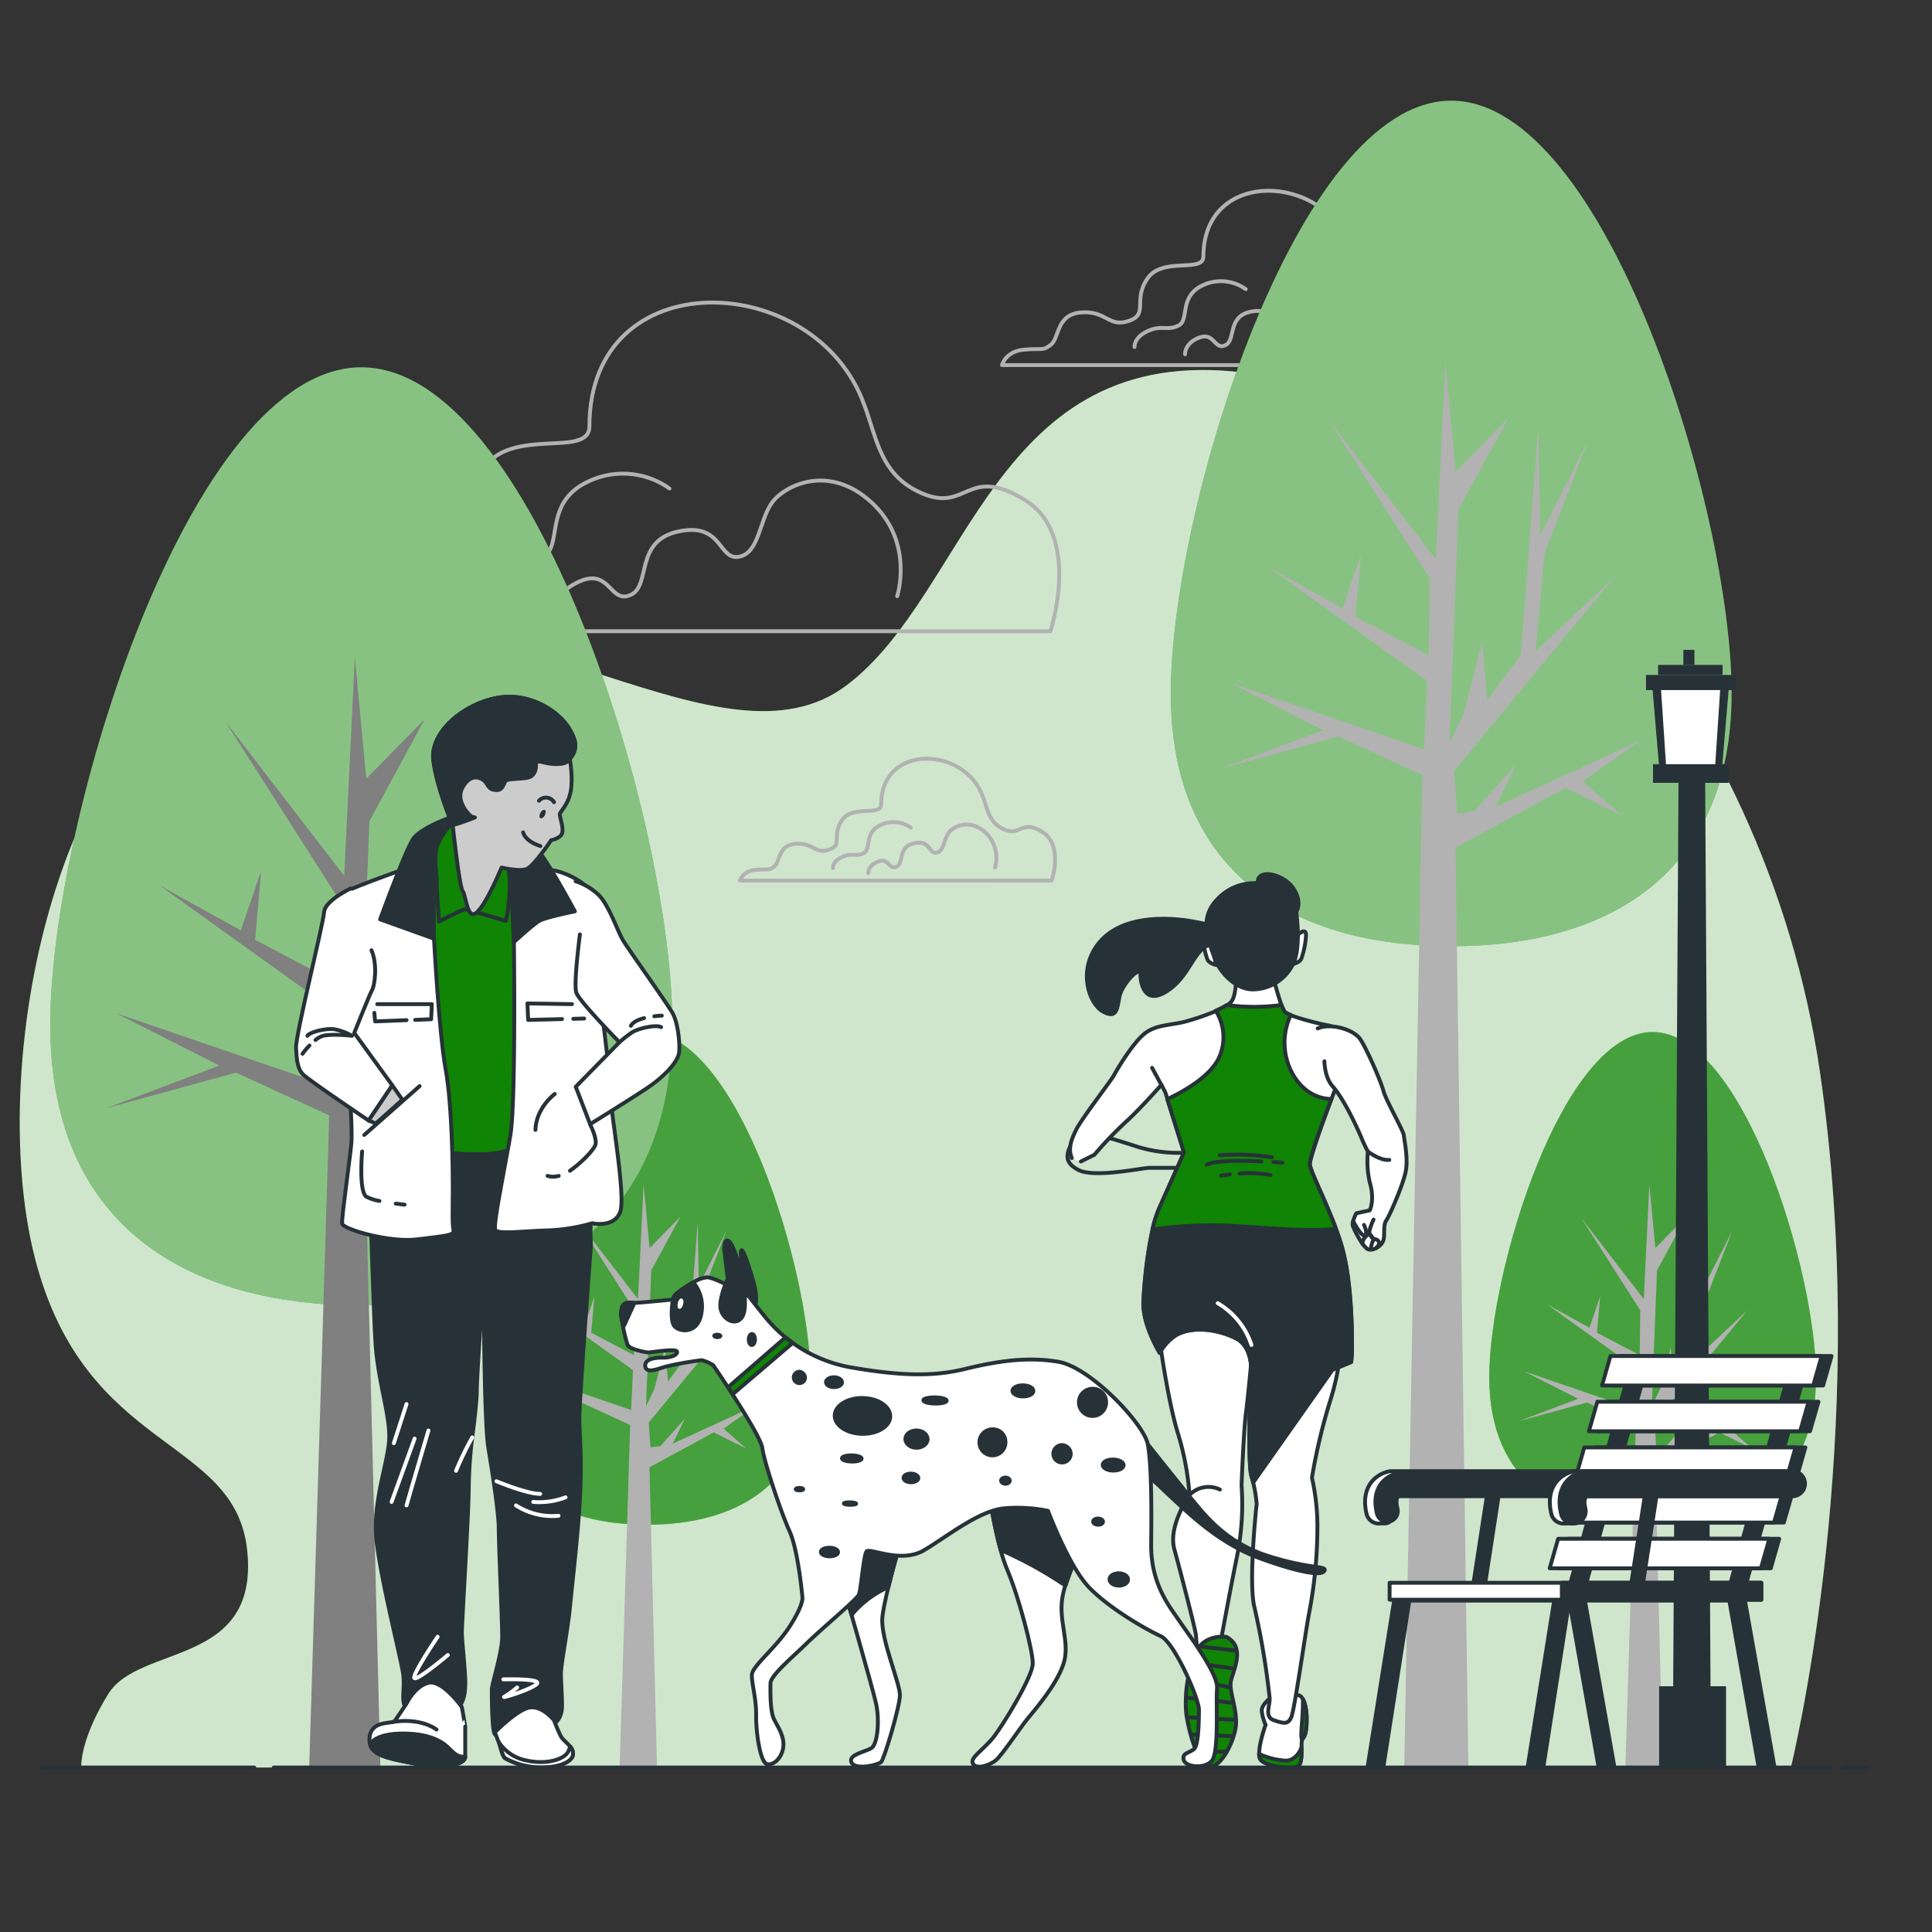 <svg xmlns="http://www.w3.org/2000/svg" viewBox="0 0 500 500"><rect x="0" y="0" width="500" height="500" fill="#333333" stroke="none"/><g id="freepik--background-simple--inject-4"><path d="M64,401.43c3,30-28,24-36,37-6.26,10.17-7,16.66-7,19H463.48c3.15-13.39,20.27-92.54,7.52-180-14-96-84-173-149-181s-71,57-103,81-86-26-145-14-78,111-65,162S61,371.43,64,401.43Z" style="fill:#108404"></path><path d="M64,401.43c3,30-28,24-36,37-6.26,10.17-7,16.66-7,19H463.48c3.15-13.39,20.27-92.54,7.52-180-14-96-84-173-149-181s-71,57-103,81-86-26-145-14-78,111-65,162S61,371.43,64,401.43Z" style="fill:#fff;opacity:0.8"></path></g><g id="freepik--Clouds--inject-4"><path d="M224.66,107.59c-.31-.94-.63-1.89-1-2.83-12.58-35-71.12-37.41-71.12,5.6,0,8.28-19.88,0-27.34,10.76s.83,17.4-9.11,20.71-10.77-5-23.19-4.14S82.16,150.11,78,153.43s-4.14,1.65-13.25,2.48S54,163.37,54,163.37H271.84s8.28-24.85-6.63-34-14.9,3.31-26.5-1.66C229.13,123.64,227.34,115.85,224.66,107.59Z" style="fill:none;stroke:#b2b2b2;stroke-linecap:round;stroke-linejoin:round"></path><path d="M232.19,154.3s4.51-13.94-6.56-24.2-22.57-4.51-25.85,0-3.28,13.13-8.61,14-4.11-9-15.59-6.56-7,13.94-12.31,16.4-5.33-6.56-12.72-3.69-7,8.21-7,8.21" style="fill:none;stroke:#b2b2b2;stroke-linecap:round;stroke-linejoin:round"></path><path d="M173.27,126.43a20.79,20.79,0,0,0-21-1.82c-11.88,5.48-6.4,16.9-11.88,19.64s-8.22-.46-15.07,2.74-6.39,7.76-6.39,7.76" style="fill:none;stroke:#b2b2b2;stroke-linecap:round;stroke-linejoin:round"></path><path d="M349.57,64.86c-.16-.49-.32-1-.5-1.5-6.66-18.51-37.63-19.78-37.63,3,0,4.38-10.51,0-14.46,5.69s.44,9.2-4.82,11-5.69-2.63-12.26-2.2-5.7,6.58-7.89,8.33-2.19.88-7,1.31-5.7,4-5.7,4H374.53s4.38-13.15-3.5-18-7.89,1.76-14-.87C351.94,73.36,351,69.23,349.57,64.86Z" style="fill:none;stroke:#b2b2b2;stroke-linecap:round;stroke-linejoin:round"></path><path d="M353.56,89.57s2.39-7.37-3.47-12.8-11.94-2.39-13.67,0-1.74,6.94-4.56,7.38-2.17-4.78-8.25-3.47-3.69,7.37-6.51,8.68-2.82-3.48-6.72-2-3.69,4.34-3.69,4.34" style="fill:none;stroke:#b2b2b2;stroke-linecap:round;stroke-linejoin:round"></path><path d="M322.39,74.83a11,11,0,0,0-11.11-1C305,76.76,307.9,82.8,305,84.25s-4.35-.24-8,1.45-3.38,4.11-3.38,4.11" style="fill:none;stroke:#b2b2b2;stroke-linecap:round;stroke-linejoin:round"></path><path d="M254.73,207.22q-.16-.53-.36-1.05c-4.66-13-26.33-13.86-26.33,2.07,0,3.07-7.36,0-10.13,4s.31,6.44-3.37,7.66-4-1.84-8.59-1.53-4,4.6-5.52,5.83-1.53.61-4.91.92-4,2.76-4,2.76H272.2s3.07-9.2-2.45-12.58-5.52,1.23-9.82-.61C256.39,213.16,255.72,210.27,254.73,207.22Z" style="fill:none;stroke:#b2b2b2;stroke-linecap:round;stroke-linejoin:round"></path><path d="M257.52,224.51a9,9,0,0,0-2.43-9c-4.1-3.8-8.35-1.67-9.57,0s-1.22,4.86-3.19,5.17-1.52-3.35-5.77-2.43-2.59,5.16-4.56,6.07-2-2.43-4.71-1.37-2.58,3-2.58,3" style="fill:none;stroke:#b2b2b2;stroke-linecap:round;stroke-linejoin:round"></path><path d="M235.7,214.19a7.7,7.7,0,0,0-7.78-.67c-4.4,2-2.37,6.25-4.4,7.27s-3-.17-5.58,1-2.36,2.88-2.36,2.88" style="fill:none;stroke:#b2b2b2;stroke-linecap:round;stroke-linejoin:round"></path></g><g id="freepik--Trees--inject-4"><path d="M209.73,356.44c0,27.54-18.93,38.17-42.29,38.17S125.15,384,125.15,356.44s18.94-89.36,42.29-89.36S209.73,328.89,209.73,356.44Z" style="fill:#108404"></path><path d="M209.73,356.44c0,27.54-18.93,38.17-42.29,38.17S125.15,384,125.15,356.44s18.94-89.36,42.29-89.36S209.73,328.89,209.73,356.44Z" style="fill:#fff;opacity:0.23"></path><polygon points="166.56 306.55 165.12 336.21 148.97 315.25 164.2 339.11 164.07 350.72 153.01 344.91 153.82 335.56 151.05 343.62 139.99 337.5 163.81 354.58 163.34 364.9 134.15 354.91 148.13 362 132.76 367.8 150.41 362.97 163.08 368.77 160.36 457.43 170.03 457.43 168.09 379.73 184.71 370.7 193.16 374.9 187.27 369.74 195.88 363.61 174.12 373.61 177.24 367.16 170.91 374.25 168.33 374.57 167.9 368.13 191.92 339.11 180.18 350.07 181.54 335.24 188.03 318.48 180.85 332.66 180.58 316.22 177.93 350.72 172.88 357.49 172.09 348.78 169.37 359.42 167.19 363.93 168.54 328.79 176.05 314.93 168.12 322.99 166.56 306.55" style="fill:#b2b2b2"></polygon><path d="M470,356.44c0,27.54-18.94,38.17-42.29,38.17s-42.3-10.63-42.3-38.17,18.94-89.36,42.3-89.36S470,328.89,470,356.44Z" style="fill:#108404"></path><path d="M470,356.44c0,27.54-18.94,38.17-42.29,38.17s-42.3-10.63-42.3-38.17,18.94-89.36,42.3-89.36S470,328.89,470,356.44Z" style="fill:#fff;opacity:0.23"></path><polygon points="426.85 306.55 425.41 336.21 409.26 315.25 424.49 339.11 424.36 350.72 413.3 344.91 414.11 335.56 411.35 343.62 400.28 337.5 424.1 354.58 423.63 364.9 394.45 354.91 408.43 362 393.05 367.8 410.7 362.97 423.37 368.77 420.65 457.43 430.32 457.43 428.39 379.73 445 370.7 453.45 374.9 447.57 369.74 456.17 363.61 434.41 373.61 437.53 367.16 431.2 374.25 428.63 374.57 428.19 368.13 452.22 339.11 440.47 350.07 441.83 335.24 448.33 318.48 441.15 332.66 440.87 316.22 438.22 350.72 433.18 357.49 432.39 348.78 429.66 359.42 427.48 363.93 428.83 328.79 436.34 314.93 428.41 322.99 426.85 306.55" style="fill:#b2b2b2"></polygon><path d="M448.14,179.39c0,47.27-32.49,65.5-72.57,65.5S303,226.66,303,179.39,335.49,26.06,375.57,26.06,448.14,132.12,448.14,179.39Z" style="fill:#108404"></path><path d="M448.14,179.39c0,47.27-32.49,65.5-72.57,65.5S303,226.66,303,179.39,335.49,26.06,375.57,26.06,448.14,132.12,448.14,179.39Z" style="fill:#fff;opacity:0.5"></path><polygon points="374.06 93.79 371.58 144.68 343.88 108.72 370 149.66 369.78 169.58 350.81 159.62 352.2 143.58 347.45 157.41 328.47 146.9 369.34 176.22 368.53 193.92 318.45 176.77 342.44 188.94 316.05 198.9 346.34 190.6 368.08 200.56 363.42 457.43 380.01 457.43 376.69 219.37 405.2 203.88 419.71 211.07 409.6 202.22 424.36 191.71 387.03 208.86 392.38 197.79 381.52 209.96 377.1 210.52 376.36 199.45 417.58 149.66 397.42 168.47 399.77 143.02 410.91 114.25 398.59 138.6 398.12 110.38 393.57 169.58 384.91 181.19 383.56 166.26 378.88 184.51 375.14 192.26 377.45 131.96 390.34 108.17 376.74 122 374.06 93.79" style="fill:#b2b2b2"></polygon><path d="M174,265.17c0,52.44-36,72.66-80.51,72.66S13,317.61,13,265.17,49.05,95.06,93.51,95.06,174,212.72,174,265.17Z" style="fill:#108404"></path><path d="M174,265.17c0,52.44-36,72.66-80.51,72.66S13,317.61,13,265.17,49.05,95.06,93.51,95.06,174,212.72,174,265.17Z" style="fill:#fff;opacity:0.5"></path><polygon points="91.83 170.19 89.08 226.66 58.35 186.77 87.33 232.18 87.08 254.28 66.03 243.23 67.58 225.43 62.31 240.78 41.25 229.12 86.59 261.64 85.69 281.28 30.14 262.26 56.76 275.76 27.48 286.81 61.08 277.6 85.2 288.65 80.02 457.43 98.44 457.43 94.75 309.51 126.38 292.33 142.47 300.31 131.26 290.49 147.64 278.83 106.22 297.85 112.16 285.58 100.1 299.08 95.2 299.7 94.39 287.42 140.11 232.18 117.75 253.05 120.35 224.82 132.71 192.9 119.04 219.91 118.52 188.61 113.48 254.28 103.87 267.17 102.37 250.6 97.18 270.85 93.03 279.44 95.6 212.54 109.89 186.15 94.8 201.5 91.83 170.19" style="fill:gray"></polygon></g><g id="freepik--Streetlight--inject-4"><polygon points="442.77 451.33 432.93 451.33 434.4 201.53 441.29 201.53 442.77 451.33" style="fill:#263238"></polygon><polygon points="445.52 200.32 429.54 200.32 427.54 176.84 447.52 176.84 445.52 200.32" style="fill:#263238"></polygon><polygon points="443.74 200.32 431.32 200.32 429.77 176.84 445.29 176.84 443.74 200.32" style="fill:#fff"></polygon><rect x="425.98" y="174.68" width="23.23" height="3.91" style="fill:#263238"></rect><rect x="427.8" y="197.77" width="19.57" height="4.83" style="fill:#263238"></rect><rect x="429.11" y="172.07" width="16.7" height="2.61" style="fill:#263238"></rect><rect x="435.65" y="168.18" width="2.87" height="3.91" style="fill:#263238"></rect><rect x="429.38" y="436.4" width="17.32" height="21.02" style="fill:#263238"></rect></g><g id="freepik--Bench--inject-4"><path d="M356.82,394.29a3.24,3.24,0,0,1-3.15-2.49c-.75-3.18-.41-5.83,1-7.9a7.78,7.78,0,0,1,5.12-3.16,2.83,2.83,0,0,1,.41,0h53.36a3.24,3.24,0,0,1,0,6.48h-53a1.11,1.11,0,0,0-.58.43c-.15.23-.44.94,0,2.68s.58,3.48-1.16,3.9C358.56,394.26,357.07,394.29,356.82,394.29Z" style="fill:#fff;stroke:#263238;stroke-linecap:round;stroke-linejoin:round"></path><path d="M359,394.29a3.24,3.24,0,0,1-3.15-2.49c-.75-3.18-.41-5.83,1-7.9a7.78,7.78,0,0,1,5.12-3.16,2.83,2.83,0,0,1,.41,0h53.36a3.24,3.24,0,0,1,0,6.48h-53a1.11,1.11,0,0,0-.58.43c-.15.23-.44.94,0,2.68a3.24,3.24,0,0,1-2.4,3.9A3.2,3.2,0,0,1,359,394.29Z" style="fill:#263238"></path><line x1="382.77" y1="410.25" x2="386.63" y2="385.19" style="fill:none;stroke:#263238;stroke-linecap:round;stroke-linejoin:round;stroke-width:4px"></line><path d="M455.14,457.43h4.11l-8-45.16,16.06-57.73-3.83-1.07-16.2,58.24a2,2,0,0,0,0,1Z" style="fill:#263238;stroke:#263238;stroke-linecap:round;stroke-linejoin:round"></path><path d="M399.41,457.43l6.73-43.2h43.07v-4H404.55a2,2,0,0,0-1.94,1.56l-7.28,45.62Z" style="fill:#263238;stroke:#263238;stroke-linecap:round;stroke-linejoin:round"></path><path d="M358,457.43l6.74-43.2H407.8v-4H363.14a2,2,0,0,0-1.95,1.56l-7.28,45.62Z" style="fill:#263238;stroke:#263238;stroke-linecap:round;stroke-linejoin:round"></path><path d="M413.73,457.43h4.1l-8-45.16,16.06-57.73-3.83-1.07-16.21,58.24a2.07,2.07,0,0,0,0,1Z" style="fill:#263238;stroke:#263238;stroke-linecap:round;stroke-linejoin:round"></path><polygon points="417.16 358.57 471.82 358.57 474 350.94 419.34 350.94 417.16 358.57" style="fill:#263238;stroke:#263238;stroke-linecap:round;stroke-linejoin:round"></polygon><polygon points="413.77 370.4 468.43 370.4 470.62 362.77 415.95 362.77 413.77 370.4" style="fill:#263238;stroke:#263238;stroke-linecap:round;stroke-linejoin:round"></polygon><polygon points="410.38 382.22 465.05 382.22 467.23 374.59 412.57 374.59 410.38 382.22" style="fill:#263238;stroke:#263238;stroke-linecap:round;stroke-linejoin:round"></polygon><polygon points="407 394.04 461.66 394.04 463.85 386.42 409.18 386.42 407 394.04" style="fill:#263238;stroke:#263238;stroke-linecap:round;stroke-linejoin:round"></polygon><polygon points="403.61 405.87 458.28 405.87 460.46 398.24 405.8 398.24 403.61 405.87" style="fill:#263238;stroke:#263238;stroke-linecap:round;stroke-linejoin:round"></polygon><polygon points="414.6 358.57 469.26 358.57 471.44 350.94 416.78 350.94 414.6 358.57" style="fill:#fff;stroke:#263238;stroke-linecap:round;stroke-linejoin:round"></polygon><polygon points="411.21 370.4 465.87 370.4 468.06 362.77 413.39 362.77 411.21 370.4" style="fill:#fff;stroke:#263238;stroke-linecap:round;stroke-linejoin:round"></polygon><polygon points="407.82 382.22 462.49 382.22 464.67 374.59 410.01 374.59 407.82 382.22" style="fill:#fff;stroke:#263238;stroke-linecap:round;stroke-linejoin:round"></polygon><polygon points="404.44 394.04 459.1 394.04 461.29 386.42 406.62 386.42 404.44 394.04" style="fill:#fff;stroke:#263238;stroke-linecap:round;stroke-linejoin:round"></polygon><polygon points="401.06 405.87 455.72 405.87 457.9 398.24 403.24 398.24 401.06 405.87" style="fill:#fff;stroke:#263238;stroke-linecap:round;stroke-linejoin:round"></polygon><rect x="359.63" y="409.62" width="96.19" height="4.38" style="fill:#fff;stroke:#263238;stroke-linecap:round;stroke-linejoin:round"></rect><rect x="404.2" y="409.62" width="51.62" height="4.38" style="fill:#263238;stroke:#263238;stroke-linecap:round;stroke-linejoin:round"></rect><line x1="423.62" y1="410.25" x2="427.49" y2="385.19" style="fill:none;stroke:#263238;stroke-linecap:round;stroke-linejoin:round;stroke-width:4px"></line><path d="M404.63,394.29a3.23,3.23,0,0,1-3.14-2.49c-.76-3.18-.41-5.83,1-7.9a7.76,7.76,0,0,1,5.12-3.16,2.69,2.69,0,0,1,.4,0H461.4a3.24,3.24,0,0,1,0,6.48h-53a1.17,1.17,0,0,0-.59.43c-.14.23-.43.94,0,2.68s.95,3.48-.79,3.9C406.75,394.26,404.88,394.29,404.63,394.29Z" style="fill:#fff;stroke:#263238;stroke-linecap:round;stroke-linejoin:round"></path><path d="M407.1,394.29A3.25,3.25,0,0,1,404,391.8c-.75-3.18-.41-5.83,1-7.9a7.76,7.76,0,0,1,5.12-3.16,2.69,2.69,0,0,1,.4,0h53.37a3.24,3.24,0,0,1,0,6.48h-53a1.13,1.13,0,0,0-.59.43c-.14.23-.44.94,0,2.68a3.24,3.24,0,0,1-2.4,3.9A3.35,3.35,0,0,1,407.1,394.29Z" style="fill:#263238;stroke:#263238;stroke-linecap:round;stroke-linejoin:round"></path></g><g id="freepik--character-2--inject-4"><path d="M285.37,294.05s3.12.78,9,2.73a36.44,36.44,0,0,0,12.09,1.55s2.33-1,2.53-.39a28,28,0,0,1-.2,4.29h-11.3c-1.75,0-14.12,2.68-18.31.59-3.9-1.95-3.32-4.29-1.56-7.41s6.43-2,6.43-2Z" style="fill:none;stroke:#263238;stroke-linecap:round;stroke-linejoin:round"></path><path d="M328.6,439.61s-2.06,1.53-2.06,3.08a11.24,11.24,0,0,0,1,3.68s-2.52,7-1.36,8.9S334.67,458,336,457s.58-6,1-6.77,1.16-1,1.16-5.23-1.16-7-3.09-6.19S328.6,439.61,328.6,439.61Z" style="fill:#fff;stroke:#263238;stroke-linecap:round;stroke-linejoin:round"></path><path d="M338.15,445a11.62,11.62,0,0,0-.91-5.16,8.27,8.27,0,0,0-.05.9c0,4.45-.78,8.71-.2,9.49C337.38,449.46,338.15,449.27,338.15,445Z" style="fill:#108404;stroke:#263238;stroke-linecap:round;stroke-linejoin:round"></path><path d="M336,457c.91-.64.86-3.09.85-4.88-.52,1.58-1.88,3.53-4.14,3.53a19.21,19.21,0,0,1-6.87-1.74,2.85,2.85,0,0,0,.29,1.35C327.31,457.21,334.67,458,336,457Z" style="fill:#108404;stroke:#263238;stroke-linecap:round;stroke-linejoin:round"></path><path d="M323.88,348.07s-1.17,30.13-.05,33.77a38.17,38.17,0,0,1,1.4,7.29s-2.24,20.47-.56,26.92a202.4,202.4,0,0,1,3.93,23.56c0,2-1.41,4.76,1.12,5.6s3.64,1.13,4.48-.84,3.65-21.87,4.49-26.35a118.5,118.5,0,0,0,2.24-21.59,57.65,57.65,0,0,0-1.4-14A151.34,151.34,0,0,1,344,363.34c2.8-8.69,2.8-13.74,2.8-13.74Z" style="fill:#fff;stroke:#263238;stroke-linecap:round;stroke-linejoin:round"></path><path d="M346.82,349.61l-.16,0-22.78-1.52s-1.17,30.13-.05,33.77c.19.62.35,1.23.49,1.82L346.63,352C346.81,350.48,346.82,349.64,346.82,349.61Z" style="fill:#263238;stroke:#263238;stroke-linecap:round;stroke-linejoin:round"></path><path d="M300,346s2,15.43,4.76,24.68a71.86,71.86,0,0,1,3.09,16.26s-5.61,7.85-3.93,14,5.61,21.31,5.61,22.43.84,7.57.84,7.57l5.05-3.36s2.8-15.42,4.76-25a68.42,68.42,0,0,0,1.13-18.22s.56-14.3,1.12-18.51,1.4-13.46,1.4-13.46,1.12-8.13,1.12-10.65-14-5.89-18.79-2.81A15.68,15.68,0,0,0,300,346Z" style="fill:#fff;stroke:#263238;stroke-linecap:round;stroke-linejoin:round"></path><path d="M307.85,386.89a6.8,6.8,0,0,1,7.85-1.4" style="fill:none;stroke:#263238;stroke-linecap:round;stroke-linejoin:round"></path><path d="M277.38,299.7c-1-2.34-.19-4.68,1.17-7.41s9.16-12.86,9.74-14,4.49-7.79,7.6-10.52,7.21-2.34,11.3-3.5,10.14-3.32,11.5-5.07,1.17-6.63,1.17-6.63h9.55s2.14,8.38,3.11,9.36,8.19,2.92,11.5,3.5,4.87,8.38,2.53,14S339,299.31,339,301.26s5.45,11.88,8.18,21,2.73,23,2.73,25.92a33.24,33.24,0,0,1-.2,4.28s-4.28,1.76-5.65,2.34-15.39,1.36-17.73.78a12,12,0,0,1-2.48-.72s.34-6.29-3.76-8.44-10.91-3.51-15.58-1a12.44,12.44,0,0,0-4.35,4.67s-4.42-7.21-4.23-13.05,1.56-18.71,4.1-24.36,6.43-14.42,6.43-14.42l-4.88-15.58-1-1.95s-5.65,6.43-9.35,9.74a100.05,100.05,0,0,0-8,8.38l-3.51,1.75" style="fill:#fff;stroke:#263238;stroke-linecap:round;stroke-linejoin:round"></path><line x1="300.57" y1="280.8" x2="298.16" y2="276.36" style="fill:none;stroke:#263238;stroke-linecap:round;stroke-linejoin:round"></line><path d="M344.73,315.47c-3.59,0-13.63-.15-26.62-.77a82.69,82.69,0,0,0-19.17,1c-1.86,6.37-2.88,16.43-3.05,21.41-.19,5.84,4.23,13.05,4.23,13.05a12.44,12.44,0,0,1,4.35-4.67c4.67-2.54,11.49-1.17,15.58,1s3.76,8.44,3.76,8.44a12,12,0,0,0,2.48.72c2.34.58,16.37-.19,17.73-.78s5.65-2.34,5.65-2.34a33.24,33.24,0,0,0,.2-4.28c0-2.93,0-16.76-2.73-25.92C346.46,320,345.62,317.71,344.73,315.47Z" style="fill:#263238;stroke:#263238;stroke-linecap:round;stroke-linejoin:round"></path><path d="M315.14,337.26a19.6,19.6,0,0,1,8.74,10.81" style="fill:none;stroke:#fff;stroke-linecap:round;stroke-linejoin:round"></path><path d="M345.71,318c-2.86-7.77-6.75-15.14-6.75-16.78s3.11-10.27,5.61-16.81c-2.29,0-6.35-.85-9.51-5.6a16.69,16.69,0,0,1-1-16.15,5.65,5.65,0,0,1-1.55-.8,6.39,6.39,0,0,1-.85-1.77,53,53,0,0,1-14.15,0,21.15,21.15,0,0,1-2.88,1.48,12.79,12.79,0,0,1,.93,11.95c-2.16,5-9.31,9-13.47,10.94l4.32,13.8s-3.9,8.77-6.43,14.42a30.4,30.4,0,0,0-1.71,5.49,113.77,113.77,0,0,1,19.44-1C327.39,317.72,338.92,318.87,345.71,318Z" style="fill:#108404;stroke:#263238;stroke-linecap:round;stroke-linejoin:round"></path><path d="M315.68,299a56.86,56.86,0,0,1,13.5.51" style="fill:none;stroke:#263238;stroke-linecap:round;stroke-linejoin:round"></path><path d="M326.45,300.56c-5-.23-11.86-.3-14.15.85" style="fill:none;stroke:#263238;stroke-linecap:round;stroke-linejoin:round"></path><path d="M331.88,300.9s-.89-.08-2.3-.17" style="fill:none;stroke:#263238;stroke-linecap:round;stroke-linejoin:round"></path><path d="M320.8,303.71a30.52,30.52,0,0,1,8,.4" style="fill:none;stroke:#263238;stroke-linecap:round;stroke-linejoin:round"></path><path d="M316,304.27s.9-.16,2.3-.33" style="fill:none;stroke:#263238;stroke-linecap:round;stroke-linejoin:round"></path><path d="M342.76,274.66s0,4.11,2.12,6.47,5,7.63,7.35,13.08A36.49,36.49,0,0,0,354,298a25.53,25.53,0,0,0,.49,8c1.37,4.57,0,7.23,0,7.23L351,314s-1.18,2.25-.9,3.21,2.63,5.64,4,6.11,3.45-.89,3.91-2.3-.13-3.9.74-5.14,4.63-9.79,5.13-13.16-.48-7.78-.58-8.94-4.7-9.18-5.28-11.48-4.25-10.78-6-13.37-7.79-4.22-11-2.77" style="fill:#fff;stroke:#263238;stroke-linecap:round;stroke-linejoin:round"></path><path d="M354,298s3.12,2.45,5.55,2.18" style="fill:none;stroke:#263238;stroke-linecap:round;stroke-linejoin:round"></path><path d="M350.22,316.07s2.12,4.12,3,3.65S353,317,353,317" style="fill:none;stroke:#263238;stroke-linecap:round;stroke-linejoin:round"></path><path d="M355.47,315.62s-1.32,2.85-1.06,3.61a4.16,4.16,0,0,0,1.1,1.47,1.31,1.31,0,0,1,1.3.59c.46.74-.53,1.49-.53,1.49" style="fill:none;stroke:#263238;stroke-linecap:round;stroke-linejoin:round"></path><path d="M352.62,321.91c-.13-1.52,1.79-2.68,1.79-2.68l1.1,1.47a7.71,7.71,0,0,0-.74,2.46" style="fill:none;stroke:#263238;stroke-linecap:round;stroke-linejoin:round"></path><path d="M336,241.79s2-1.83,2,.21a21.78,21.78,0,0,1-1.22,6.11c-.41,1-2.24,1.42-2.24,1.42Z" style="fill:#fff;stroke:#263238;stroke-linecap:round;stroke-linejoin:round"></path><path d="M313.26,242s-2-1.84-2,.2a21.35,21.35,0,0,0,1.22,6.11c.41,1,2.24,1.43,2.24,1.43Z" style="fill:#fff;stroke:#263238;stroke-linecap:round;stroke-linejoin:round"></path><path d="M325.51,228.59A13,13,0,0,0,315,232.78c-4.87,5-2.14,10.9-.78,14.89s5.65,8.59,10.33,8.38a11.68,11.68,0,0,0,10.52-7.54c1.56-4.41.39-12.58.39-12.58s1.75-2.31-.78-6.08S325.12,224.61,325.51,228.59Z" style="fill:#263238;stroke:#263238;stroke-linecap:round;stroke-linejoin:round"></path><path d="M322.62,238s-3.12,2.73-12.28.78-20.65-1.56-26.11,5.46-2.34,15.58,1.17,17.53,3.7-.39,4.29-3.7,5.45-8.38,5.45-6,1,8.18,6.82,4.48,6.82-10.33,10.72-11.88,3.7-.59,7-.2S325.34,237.56,322.62,238Z" style="fill:#263238;stroke:#263238;stroke-linecap:round;stroke-linejoin:round"></path><path d="M317.38,423.62s-5.61-.84-7.85,3.93a33.39,33.39,0,0,0-2.52,16c.56,3.93,2.52,12.06,5.6,13.46s7.29-7,7.29-11.22-1.68-7.85-1.4-10.37S322.71,426.43,317.38,423.62Z" style="fill:#108404;stroke:#263238;stroke-linecap:round;stroke-linejoin:round"></path><line x1="310.29" y1="426.07" x2="319.81" y2="427.17" style="fill:none;stroke:#263238;stroke-linecap:round;stroke-linejoin:round"></line><line x1="308.52" y1="430.27" x2="319.14" y2="431.82" style="fill:none;stroke:#263238;stroke-linecap:round;stroke-linejoin:round"></line><line x1="307.85" y1="434.7" x2="318.48" y2="436.69" style="fill:none;stroke:#263238;stroke-linecap:round;stroke-linejoin:round"></line><line x1="307.19" y1="439.35" x2="318.92" y2="440.68" style="fill:none;stroke:#263238;stroke-linecap:round;stroke-linejoin:round"></line><line x1="307.41" y1="444.44" x2="319.81" y2="445.1" style="fill:none;stroke:#263238;stroke-linecap:round;stroke-linejoin:round"></line><line x1="308.3" y1="448.87" x2="319.14" y2="449.31" style="fill:none;stroke:#263238;stroke-linecap:round;stroke-linejoin:round"></line><line x1="309.85" y1="453.52" x2="317.15" y2="453.29" style="fill:none;stroke:#263238;stroke-linecap:round;stroke-linejoin:round"></line></g><g id="freepik--Dog--inject-4"><path d="M256.19,387.71s1.61,11.78,4.56,18.73,6.58,20.81,6.53,24.13-7.62,15.82-10.23,19.1-6.22,5.27-5.22,6.82,4.34.33,5.89-.93,6.24-8.31,8.07-10.58,7.53-8.69,9.41-14.28-1.36-11-.24-17.39,6.66-17,6.66-17,4-10.93-6.94-13.66S256.19,387.71,256.19,387.71Z" style="fill:#fff;stroke:#263238;stroke-linecap:round;stroke-linejoin:round"></path><path d="M274.68,382.63c-10.95-2.73-18.49,5.08-18.49,5.08A114.67,114.67,0,0,0,259,401.15a102.47,102.47,0,0,1,15.77,8.56c.32.21.65.41,1,.6a98.57,98.57,0,0,1,5.92-14S285.63,385.36,274.68,382.63Z" style="fill:#263238;stroke:#263238;stroke-linecap:round;stroke-linejoin:round"></path><path d="M218.5,411.4s7.27,25.16,8.23,29.52.37,10.47-1.18,11.47-6.16,1.69-5.17,3.75,6.89.62,7.67-.14,4.8-14.21,4.85-17.28-5.14-14.9-4.54-20.26,4.38-18.59,4.91-19.61-7.81-7.53-12.75-2S218.5,411.4,218.5,411.4Z" style="fill:#fff;stroke:#263238;stroke-linecap:round;stroke-linejoin:round"></path><path d="M220.52,396.86c-5,5.55-2,14.54-2,14.54s.79,2.73,1.88,6.54a25.76,25.76,0,0,1,8.28-6.6l1.24-.61c1.32-5.45,3-11.22,3.37-11.88C233.8,397.84,225.46,391.32,220.52,396.86Z" style="fill:#263238;stroke:#263238;stroke-linecap:round;stroke-linejoin:round"></path><path d="M195.11,338.69s1.55-1.51-.39-7.93-2.93-8.48-3-6.43a62.06,62.06,0,0,1-.4,9.19c-.59,5.11-.09,5.88,1.69,6.42A1.53,1.53,0,0,0,195.11,338.69Z" style="fill:#263238;stroke:#263238;stroke-linecap:round;stroke-linejoin:round"></path><path d="M297.05,373.78s7,8.8,10.78,13.46,9.27,11.91,20.21,15.4,15.3,2.54,14.77,3.82c-1.16,2.69-17.1-3.19-19.2-4.13-11.09-4.93-18.25-12.9-26.93-20.89" style="fill:#263238;stroke:#263238;stroke-linecap:round;stroke-linejoin:round"></path><path d="M313.5,455.85c-2.08,2-6.67,1.43-7.15-.37s1.3-1.76,2.6-2.77,1.3-7.4,1.34-10.22-6.37-17.48-9.92-19.07-13.19-7.1-18.47-12.55S271.22,391,271.22,391a39.9,39.9,0,0,0-11-.68c-6.65.4-15.2,7.43-21.13,10.91s-14.05-.73-14.83.28-1.43,10-2,11.22-9.86,9-13.5,12.57-9.33,8.29-9.36,10.33-.11,7.15.88,9.22,2.74,4.39,2.44,7.19-2.37,4.82-4.16,4.53-2.94-8.22-2.87-12.56-1.15-8.21-1.11-10.5,6-6.81,9.65-12.38,3.45-7.61,3.45-7.61-1.09-12.29-3.32-17.18-6.61-18-7.07-21.58-12.7-21.42-12.7-21.42a9.09,9.09,0,0,0-3-1.32,83.51,83.51,0,0,0-9.23,1.64c-1.8.48-5.14,2-5.37-.08s3.1-2.25,4.64-2.23,3.58-.45,3.6-1.48-6.65.15-7.41.14-4.86-.84-5.34-1.87-1.94-6.93-1.65-9.23,2.32-1.75,3.35-1.73,10-.87,10-.87l.27-.76c.16-.48,2.64-2.39,5-3.69a8.59,8.59,0,0,1,3.51-1.29c2.29,0,10.9,5,10.9,5s3,3.88,4.52,5.69a36.78,36.78,0,0,0,21.78,12.61c13,2.25,21.43,2.39,29.39.46s15.9-3.32,24.31-1.91,22.24,16.2,23.18,21.32,1,15.36.88,25.83,4.88,16.32,7.19,19.78c2.08,3.1,10.18,13.72,9.86,17.56S315.57,453.84,313.5,455.85Z" style="fill:#fff;stroke:#263238;stroke-linecap:round;stroke-linejoin:round"></path><path d="M187.42,323.24l.91,7.68s-2.12,4.57-1.91,7.38,3.75,5.17,5.58,2.65.17-10.48-1.29-15.36S187.48,319.4,187.42,323.24Z" style="fill:#263238;stroke:#263238;stroke-linecap:round;stroke-linejoin:round"></path><path d="M181.54,339.76c-.85,5.61-5.7,5-7,3.46s-.4-6.9-.4-6.9l.27-.76c.16-.48,2.64-2.39,5-3.69A9.64,9.64,0,0,1,181.54,339.76Z" style="fill:#263238;stroke:#263238;stroke-linecap:round;stroke-linejoin:round"></path><path d="M176.79,337.53c-.16.74-.59,1.27-1,1.19s-.54-.75-.38-1.49.6-1.27,1-1.19S177,336.79,176.79,337.53Z" style="fill:#fff"></path><path d="M164.2,337.19,161.55,343a5.5,5.5,0,0,1-.7-4.1C161.4,336.63,163.17,337.18,164.2,337.19Z" style="fill:#263238;stroke:#263238;stroke-linecap:round;stroke-linejoin:round"></path><path d="M188.44,359l1.18,1.82,15.53-13.26c-.68-.49-1.3-1-1.87-1.44Z" style="fill:#108404;stroke:#263238;stroke-linecap:round;stroke-linejoin:round"></path><path d="M230.4,366.55c0,2.56-3.29,4.59-7.26,4.53s-7.16-2.19-7.12-4.75,3.29-4.59,7.26-4.53S230.44,364,230.4,366.55Z" style="fill:#263238;stroke:#263238;stroke-linecap:round;stroke-linejoin:round"></path><path d="M245,362.49c0,.44-1.37.78-3.05.75s-3-.41-3-.85,1.38-.77,3.05-.75S245,362.05,245,362.49Z" style="fill:#263238;stroke:#263238;stroke-linecap:round;stroke-linejoin:round"></path><path d="M240.06,372.48c0,1.24-1.32,2.22-2.91,2.2s-2.86-1.05-2.84-2.29,1.32-2.21,2.91-2.19S240.08,371.25,240.06,372.48Z" style="fill:#263238;stroke:#263238;stroke-linecap:round;stroke-linejoin:round"></path><path d="M260.2,373a3.37,3.37,0,1,1-3.31-3.09A3.2,3.2,0,0,1,260.2,373Z" style="fill:#263238;stroke:#263238;stroke-linecap:round;stroke-linejoin:round"></path><path d="M267.44,360c0,.8-1.24,1.42-2.74,1.4s-2.7-.69-2.69-1.48,1.24-1.42,2.74-1.4S267.46,359.17,267.44,360Z" style="fill:#263238;stroke:#263238;stroke-linecap:round;stroke-linejoin:round"></path><path d="M286.26,362.82a3.52,3.52,0,1,1-3.46-3.41A3.43,3.43,0,0,1,286.26,362.82Z" style="fill:#263238;stroke:#263238;stroke-linecap:round;stroke-linejoin:round"></path><path d="M277.1,376.42a2.25,2.25,0,1,1-2.2-2.43A2.33,2.33,0,0,1,277.1,376.42Z" style="fill:#263238;stroke:#263238;stroke-linecap:round;stroke-linejoin:round"></path><path d="M290.8,379.2c0,.79-1.24,1.42-2.74,1.39s-2.7-.68-2.69-1.48,1.24-1.42,2.74-1.39S290.82,378.4,290.8,379.2Z" style="fill:#263238;stroke:#263238;stroke-linecap:round;stroke-linejoin:round"></path><path d="M261.32,383.21c0,.44-.51.79-1.13.78s-1.11-.37-1.11-.81.52-.8,1.14-.79S261.33,382.77,261.32,383.21Z" style="fill:#263238;stroke:#263238;stroke-linecap:round;stroke-linejoin:round"></path><path d="M223,377.49c0,.44-1.16.78-2.57.76s-2.55-.4-2.55-.84,1.16-.78,2.57-.76S223,377.05,223,377.49Z" style="fill:#263238;stroke:#263238;stroke-linecap:round;stroke-linejoin:round"></path><path d="M237.67,382.52c0,.62-.88,1.1-1.94,1.09s-1.91-.53-1.9-1.15.88-1.11,1.94-1.09S237.68,381.9,237.67,382.52Z" style="fill:#263238;stroke:#263238;stroke-linecap:round;stroke-linejoin:round"></path><path d="M208.33,356.8a1.47,1.47,0,1,1-1.41-1.79A1.61,1.61,0,0,1,208.33,356.8Z" style="fill:#263238;stroke:#263238;stroke-linecap:round;stroke-linejoin:round"></path><path d="M217.91,357.75c0,.7-.95,1.26-2.1,1.24s-2.06-.6-2.05-1.31,1-1.26,2.09-1.25S217.92,357,217.91,357.75Z" style="fill:#263238;stroke:#263238;stroke-linecap:round;stroke-linejoin:round"></path><path d="M195.38,346.68c0,.79-.38,1.43-.82,1.42s-.79-.65-.78-1.45.38-1.43.83-1.42S195.39,345.88,195.38,346.68Z" style="fill:#263238;stroke:#263238;stroke-linecap:round;stroke-linejoin:round"></path><path d="M186.44,345.74c0,.18-.36.31-.8.31s-.8-.16-.8-.34.37-.31.81-.3S186.45,345.56,186.44,345.74Z" style="fill:#263238;stroke:#263238;stroke-linecap:round;stroke-linejoin:round"></path><path d="M221.58,389.14c0,.18-.73.31-1.61.3s-1.59-.17-1.59-.35.72-.31,1.6-.29S221.58,389,221.58,389.14Z" style="fill:#263238;stroke:#263238;stroke-linecap:round;stroke-linejoin:round"></path><path d="M285.46,393.82c0,.45-.59.79-1.29.78s-1.28-.38-1.27-.82.59-.79,1.29-.78S285.46,393.38,285.46,393.82Z" style="fill:#263238;stroke:#263238;stroke-linecap:round;stroke-linejoin:round"></path><path d="M291.94,408.8c0,.88-1.1,1.58-2.43,1.56s-2.38-.76-2.37-1.64,1.1-1.58,2.42-1.56S292,407.91,291.94,408.8Z" style="fill:#263238;stroke:#263238;stroke-linecap:round;stroke-linejoin:round"></path><path d="M216.9,401.7c0,.62-1,1.1-2.25,1.08s-2.23-.53-2.22-1.15,1-1.1,2.25-1.09S216.91,401.08,216.9,401.7Z" style="fill:#263238;stroke:#263238;stroke-linecap:round;stroke-linejoin:round"></path><path d="M207.88,385.41c0,.17-.43.31-1,.3s-1-.16-.95-.33.43-.31,1-.31S207.89,385.23,207.88,385.41Z" style="fill:#263238;stroke:#263238;stroke-linecap:round;stroke-linejoin:round"></path></g><g id="freepik--character-1--inject-4"><path d="M95.38,296.88s1.19,40.54,1.78,50.38,3.58,18.19,3.58,24.45-4.47,16.7-3.28,27.13,6.26,30.11,6.86,34.29-.89,7.45,1.19,9.54,10.14,1.49,12.23,0,2.68-3.88,2.68-7.16-.89-11-.89-13.11,1.78-31,1.78-37.27a117.59,117.59,0,0,1,.9-13.12s1.19-8.65,1.19-12.23,1.79-29.51,1.79-29.51,0,37.27,1.19,44.42,2.69,17,2.69,20.87.89,23.85.89,28-2.68,12.22-2.68,13.71,0,11.33.89,11.63,4.18-2.38,6.26-3.28,9.54,0,9.54,0,1.49-1.19,1.49-4.17-.29-6-.29-8.35,1.79-11.33,2.38-17.59,2.39-21.17,2.68-31-.29-12.82-.29-17.59,3-44.72,3-44.72a46.49,46.49,0,0,1,0-6.56c.3-1.49.59-6,.59-6l-2.08-17.6s-26.84.9-34.59.6-20,0-20,0Z" style="fill:#263238;stroke:#263238;stroke-linecap:round;stroke-linejoin:round"></path><line x1="101.93" y1="373.5" x2="105.21" y2="363.36" style="fill:none;stroke:#fff;stroke-linecap:round;stroke-linejoin:round"></line><path d="M110.88,370.22s-5.37,18.19-5.67,19.38" style="fill:none;stroke:#fff;stroke-linecap:round;stroke-linejoin:round"></path><line x1="107.3" y1="372.31" x2="101.34" y2="388.7" style="fill:none;stroke:#fff;stroke-linecap:round;stroke-linejoin:round"></line><path d="M122.21,372a82.82,82.82,0,0,0-4.18,8.64" style="fill:none;stroke:#fff;stroke-linecap:round;stroke-linejoin:round"></path><path d="M128.47,383.34s7.75,3.28,11.33,3.28" style="fill:none;stroke:#fff;stroke-linecap:round;stroke-linejoin:round"></path><path d="M146.36,387.51A19.12,19.12,0,0,1,138,388.7" style="fill:none;stroke:#fff;stroke-linecap:round;stroke-linejoin:round"></path><path d="M133.54,389.6a17.29,17.29,0,0,0,11,2.68" style="fill:none;stroke:#fff;stroke-linecap:round;stroke-linejoin:round"></path><path d="M130.26,434.62s10.14-.3,8.65,1.19-9.55,3.88-8.35,3.28a23.33,23.33,0,0,0,3.28-2.38" style="fill:none;stroke:#fff;stroke-linecap:round;stroke-linejoin:round"></path><path d="M113.26,423.59s-6.85,10.14-6,10.73,8.65-6,8.65-6" style="fill:none;stroke:#fff;stroke-linecap:round;stroke-linejoin:round"></path><path d="M119.53,441.78s-5.07-7.16-8.65-6.27-5.67,5.37-5.67,5.37l-3,4.47c-.59.9-6-.29-6.56,4.18s3.58,5.36,11.63,6.85,13.12.3,13.12-1.78v-7.76S120.12,445.06,119.53,441.78Z" style="fill:#fff;stroke:#263238;stroke-linecap:round;stroke-linejoin:round"></path><path d="M120.42,454.6c-1.79.29-3-.9-4.17-2.09s-4.18-3.88-11.93-3.88c-6.55,0-8.2,2.13-8.55,2.79.76,2.87,4.78,3.71,11.53,5C115.35,457.88,120.42,456.68,120.42,454.6Z" style="fill:#263238;stroke:#263238;stroke-linecap:round;stroke-linejoin:round"></path><path d="M101.64,445.65s6.56-1.34,11.33,1.94" style="fill:none;stroke:#263238;stroke-linecap:round;stroke-linejoin:round"></path><path d="M143.38,445.2a39.89,39.89,0,0,0,1.79,4.18c.74,1.34,3.28,2.68,3.13,4.62s-3.58,3.43-8.2,3.43a19.09,19.09,0,0,1-9.39-2.39c-.75-.59-1.2-3.13-1.64-4.17s-1-2.54-1-2.54,5.67-5.81,8.95-6.41S143.38,445.2,143.38,445.2Z" style="fill:#fff;stroke:#263238;stroke-linecap:round;stroke-linejoin:round"></path><path d="M148.3,454a2.87,2.87,0,0,0-.73-2c-.14.4-.29.81-.47,1.21-.89,2.09-5.66,3.58-10.88,2.39a11,11,0,0,1-7.15-4.77c.44,1,.89,3.58,1.64,4.17a19.09,19.09,0,0,0,9.39,2.39C144.72,457.43,148.15,455.94,148.3,454Z" style="fill:#fff;stroke:#263238;stroke-linecap:round;stroke-linejoin:round"></path><path d="M139.28,230.39s-4.25-6.26-13.87-6.49-13.86,1.57-15.43,6.26-.89,19.68-.44,20.8,3.13,47,3.13,47a74.45,74.45,0,0,0,13.64.67c6-.45,8.5-2.46,8.5-2.46s4-46.51,4-48.52S139.28,230.39,139.28,230.39Z" style="fill:#108404;stroke:#263238;stroke-linecap:round;stroke-linejoin:round"></path><path d="M133,243.88s.55,41.29-.93,50-4.47,23.06-3.91,24.36,6.88.37,13.39.19a47.19,47.19,0,0,0,11.72-1.86s5.76,1.3,7.25-3-2.6-26.22-2.6-31.24-3.35-29.57-3.35-29.57.93-18.05-1.12-21.39-7.62-5.77-10.41-6.14-8.74-.93-8.74-.93Z" style="fill:#fff;stroke:#263238;stroke-linecap:round;stroke-linejoin:round"></path><line x1="148.36" y1="263.67" x2="151.19" y2="263.59" style="fill:none;stroke:#263238;stroke-linecap:round;stroke-linejoin:round"></line><polyline points="148.03 259.87 136.5 259.69 136.69 263.96 145.46 263.74" style="fill:none;stroke:#263238;stroke-linecap:round;stroke-linejoin:round"></polyline><path d="M143.57,283.12s-4.84,3.53-5,9.3" style="fill:none;stroke:#263238;stroke-linecap:round;stroke-linejoin:round"></path><path d="M147.5,303c2.79-1.92,6.52-5.61,6.67-7.06.18-1.86-1.49-5-1.49-5" style="fill:none;stroke:#263238;stroke-linecap:round;stroke-linejoin:round"></path><path d="M141.71,304.32a5.08,5.08,0,0,0,2.89,0" style="fill:none;stroke:#263238;stroke-linecap:round;stroke-linejoin:round"></path><path d="M112.32,243s1.3,24.36,3,33.66,1.86,25.85,1.86,30.88-.19,9.29.18,10.78-2.23,1.49-9.3,2.42-19.34-2.6-19.52-4.09,2.23-18.23,2.41-21-.18-8.93-.18-8.93.56-19.15.93-24S87.77,239.79,87.4,237s-.74-4.65,1.86-6.14,19-7.25,19-7.25Z" style="fill:#fff;stroke:#263238;stroke-linecap:round;stroke-linejoin:round"></path><polyline points="105.22 264.02 97.07 264.34 96.89 262.11" style="fill:none;stroke:#263238;stroke-linecap:round;stroke-linejoin:round"></polyline><polyline points="97.63 259.87 111.76 259.87 111.58 263.78 107.45 263.94" style="fill:none;stroke:#263238;stroke-linecap:round;stroke-linejoin:round"></polyline><path d="M102.42,311.5c1.33.17,2.28.26,2.28.26" style="fill:none;stroke:#263238;stroke-linecap:round;stroke-linejoin:round"></path><path d="M93.72,298s-.93,10.42,1.12,11.72a11.85,11.85,0,0,0,3.36,1.09" style="fill:none;stroke:#263238;stroke-linecap:round;stroke-linejoin:round"></path><path d="M117.16,211.33s-8.19,2.79-10.23,5.77-8.56,20.83-8.56,20.83l13.95,5s-.18-13.39.19-17.3,5.58-8.37,10.41-8.37,9.12,8.93,9.3,11.16.75,15.44.75,15.44,5-4.65,6.69-5.58,9.12-2.42,9.12-2.42-6.7-12.46-9.3-15.44-8.37-8.18-13.58-9.48A13.94,13.94,0,0,0,117.16,211.33Z" style="fill:#263238;stroke:#263238;stroke-linecap:round;stroke-linejoin:round"></path><path d="M117.34,212.82a16.24,16.24,0,0,0-4.09,5.76c-1.11,3.17-.18,7.82-.18,10.23s.55,9.67.55,9.67,6.14-3.16,6.7-3.16,10.6,3,10.6,3,2.23-9.49,0-16.93S122.92,208.17,117.34,212.82Z" style="fill:#108404;stroke:#263238;stroke-linecap:round;stroke-linejoin:round"></path><path d="M147.47,196.45s.93,5,.19,8.56-2.79,5-2.79,5.76,1.12,3.72.56,5-2.79,1.68-2.79,1.68-4.47,6.69-6.33,7.44-6.51-.37-6.51-.37-3.72,9.11-6.32,11.53-2.79-4.1-3.72-5.4-2.6-17.11-2.6-17.11-4.09-9.48-5-16.74,7.62-14.5,16.36-16.18,16.18,3.72,18.6,7.63S149.33,194,147.47,196.45Z" style="fill:#ccc;stroke:#263238;stroke-linecap:round;stroke-linejoin:round"></path><path d="M122,211.33s-4.46-3.72-2.23-7.63,5.21-2.41,6.14-.93,1.3,1.68,2.79,1.68,1.67-1.86,2.23-2.42,4.84-.37,6.14-.93,1.67-1.86,1.67-3.35,2.05,0,5.21,0,3.53-1.3,3.53-1.3c1.86-2.42,2.05-4.28-.37-8.18s-9.86-9.3-18.6-7.63-17.29,8.93-16.36,16.18,5,16.74,5,16.74a57.08,57.08,0,0,0,5.76-2Z" style="fill:#263238;stroke:#263238;stroke-linecap:round;stroke-linejoin:round"></path><path d="M141,211c-.32.58-.84.91-1.15.74s-.31-.79,0-1.38.84-.91,1.15-.73S141.29,210.38,141,211Z" style="fill:#263238"></path><path d="M143.38,207.61a2.42,2.42,0,0,0-3.9-.37" style="fill:none;stroke:#263238;stroke-linecap:round;stroke-linejoin:round"></path><path d="M135.38,215.42s.38,2.23,4.47,3.54" style="fill:none;stroke:#263238;stroke-linecap:round;stroke-linejoin:round"></path><path d="M90.75,229.93s-6.7,3.16-6.88,6.14-7.44,32-7.26,35.15.37,5.39,1.86,6.88S95.4,290,95.4,290l6.13-9.11-9.85-13.58s4.09-10.23,4.65-11.16,1.48-6.32-.19-10.23" style="fill:#fff;stroke:#263238;stroke-linecap:round;stroke-linejoin:round"></path><path d="M81.65,269.15a5.4,5.4,0,0,1,2-1.09c2.42-.56,7.44,0,7.44,0a15.22,15.22,0,0,0-4.46-1.68c-2.24-.37-6.51.75-7.07,1.68" style="fill:none;stroke:#263238;stroke-linecap:round;stroke-linejoin:round"></path><path d="M78.29,272.71a21.61,21.61,0,0,1,1.79-2.12" style="fill:none;stroke:#263238;stroke-linecap:round;stroke-linejoin:round"></path><polygon points="101.53 280.89 104.14 284.61 97.26 290.75 95.4 290 101.53 280.89" style="fill:#ccc;stroke:#263238;stroke-linecap:round;stroke-linejoin:round"></polygon><line x1="108.6" y1="281.08" x2="94.28" y2="293.72" style="fill:none;stroke:#263238;stroke-linecap:round;stroke-linejoin:round"></line><path d="M150.08,241.83s-1.68,12.84-.93,15.07,11.16,12.83,11.16,12.83L149,281.26l3.72,9.67s10.23-6.32,14.69-9.3,8.19-6.88,8.37-9.48-.37-7.44-1.67-9.86-11.72-16.92-13-19.16-3.53-8.74-6-11.34a15.55,15.55,0,0,0-6.14-3.72" style="fill:#fff;stroke:#263238;stroke-linecap:round;stroke-linejoin:round"></path><path d="M160.31,269.73a30.88,30.88,0,0,1,3.34-2.6c1.49-.93,6-2.05,7.44-1.31" style="fill:none;stroke:#263238;stroke-linecap:round;stroke-linejoin:round"></path><path d="M166.7,263.48c-1.49.38-2.89,1-3.42,2" style="fill:none;stroke:#263238;stroke-linecap:round;stroke-linejoin:round"></path><path d="M171.28,262.85s-.82,0-1.95.16" style="fill:none;stroke:#263238;stroke-linecap:round;stroke-linejoin:round"></path></g><g id="freepik--Floor--inject-4"><line x1="477.03" y1="457.43" x2="483" y2="457.43" style="fill:none;stroke:#263238;stroke-linecap:round;stroke-linejoin:round"></line><line x1="70.85" y1="457.43" x2="473.84" y2="457.43" style="fill:none;stroke:#263238;stroke-linecap:round;stroke-linejoin:round"></line><line x1="11" y1="457.43" x2="65.8" y2="457.43" style="fill:none;stroke:#263238;stroke-linecap:round;stroke-linejoin:round"></line></g></svg>